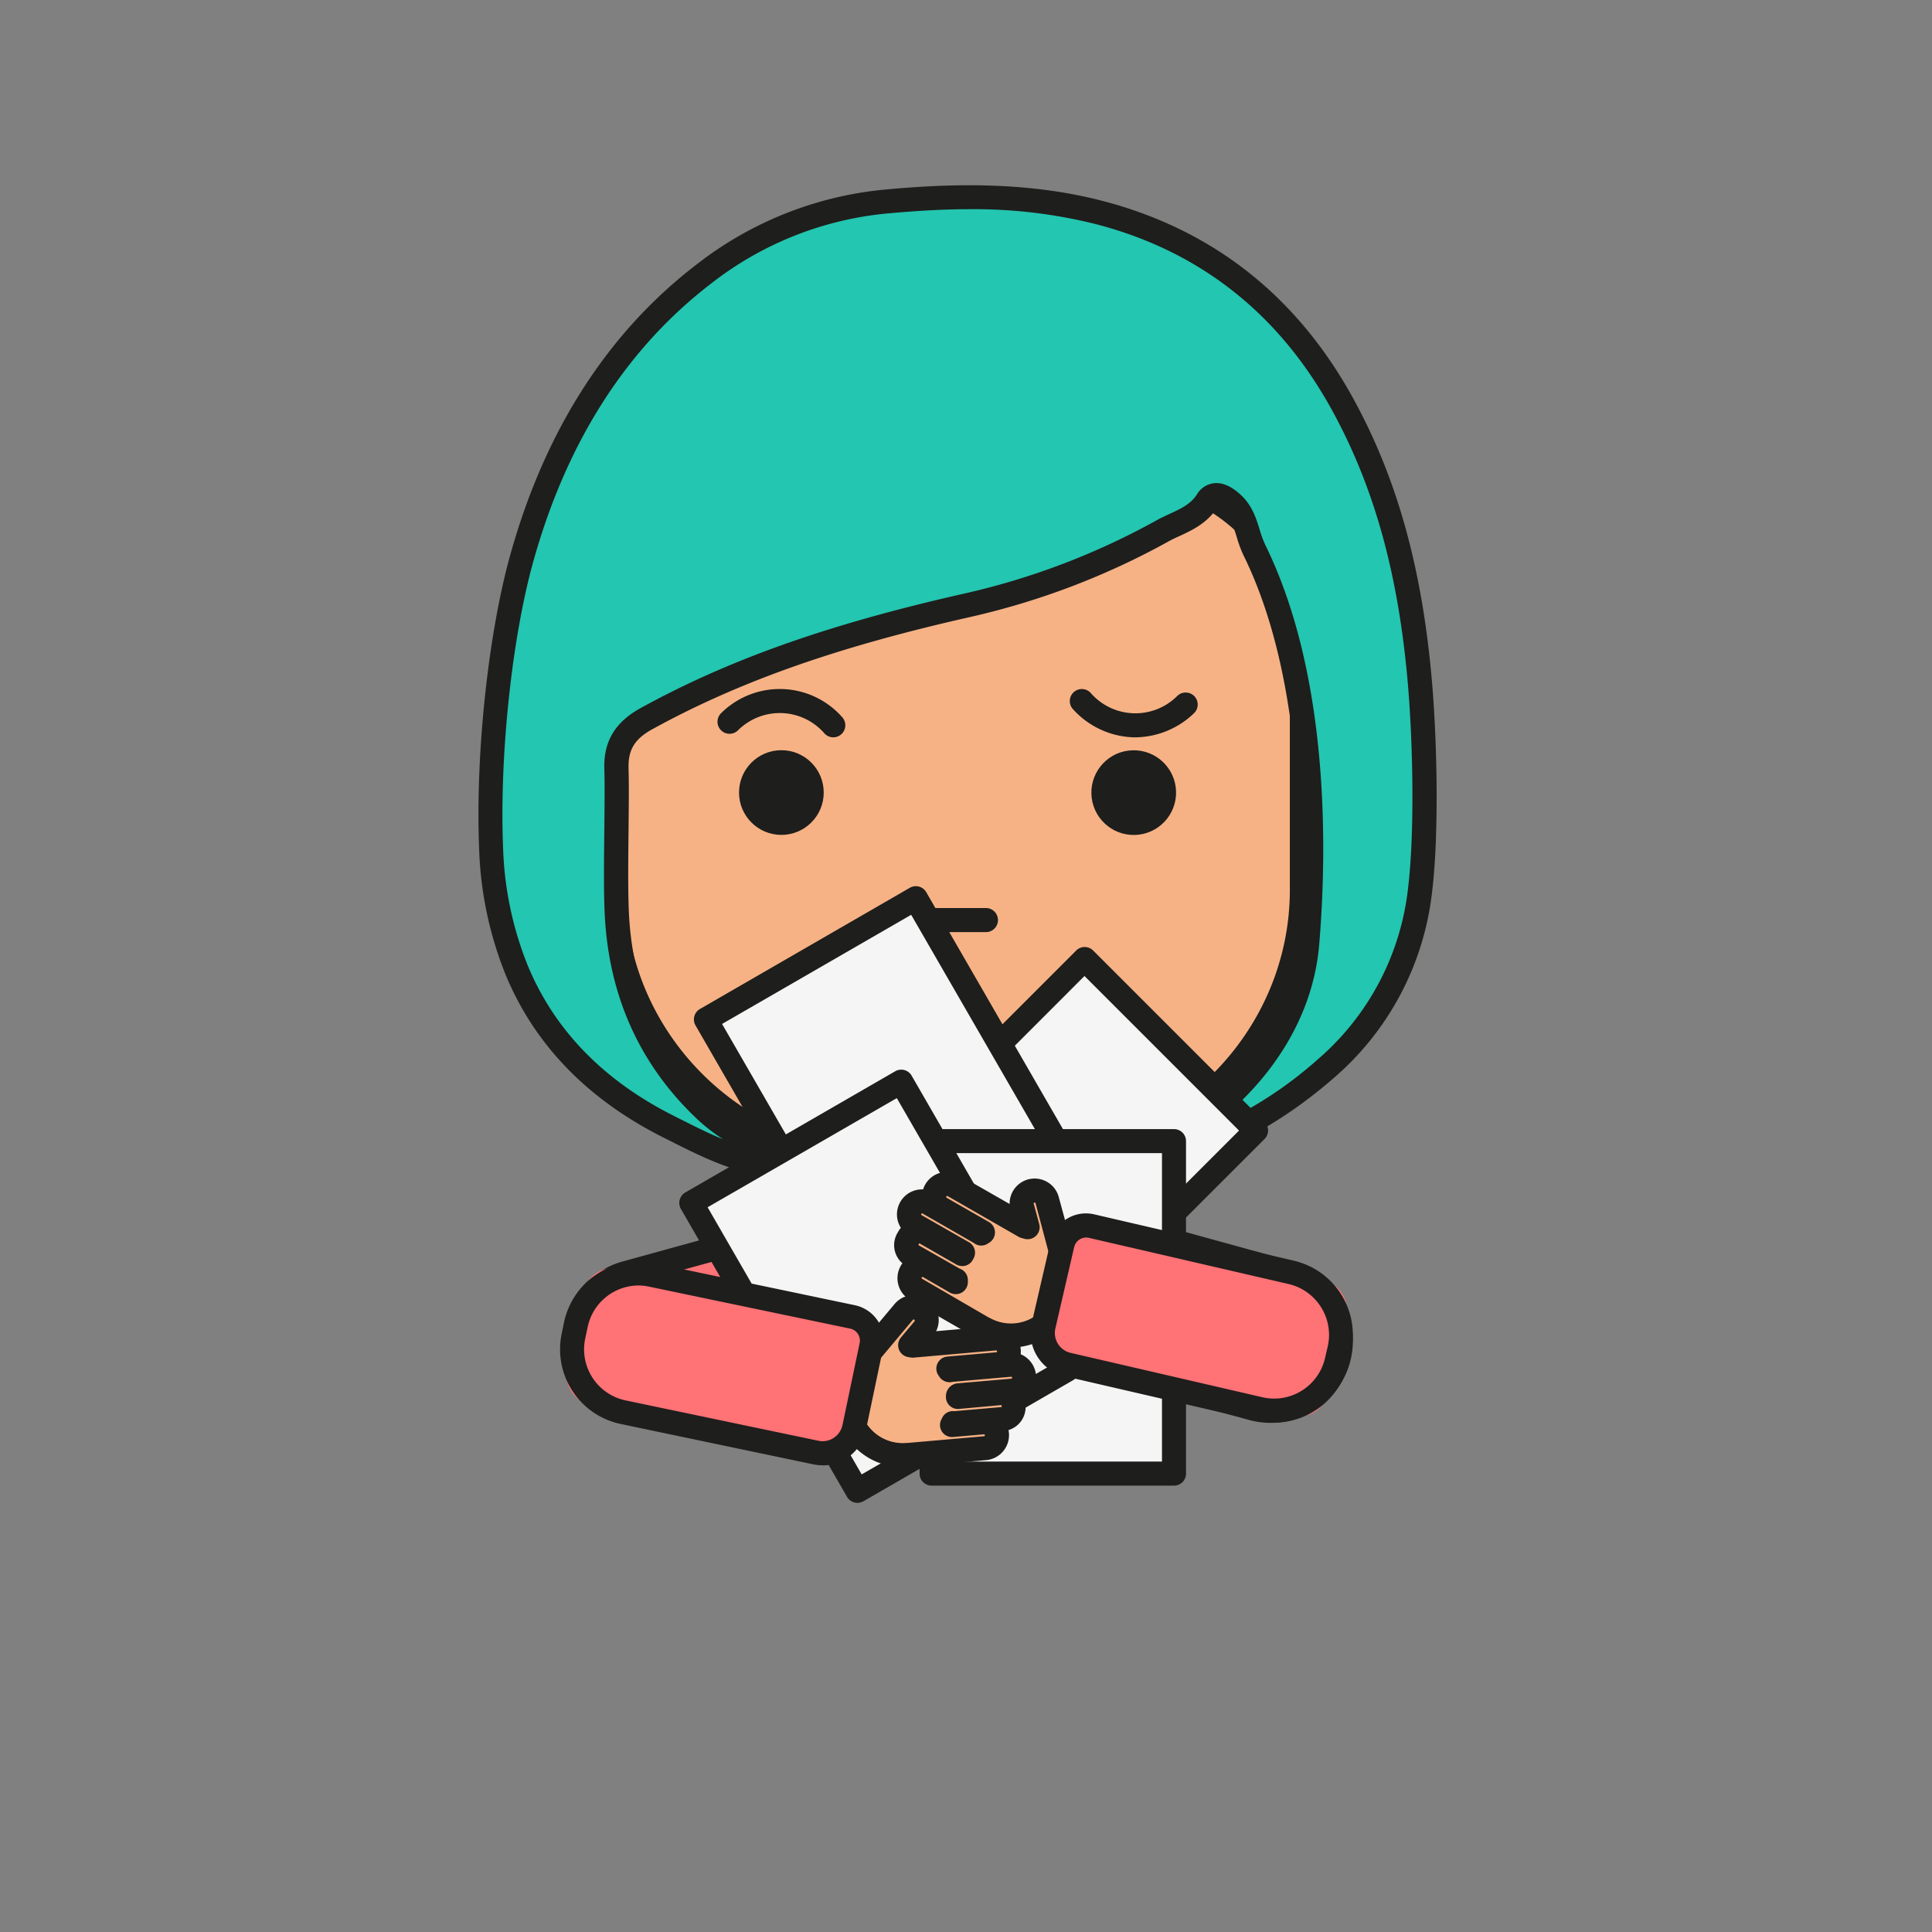<svg id="Calque_1" data-name="Calque 1" xmlns="http://www.w3.org/2000/svg" viewBox="0 0 500 500"><rect x="0" y="0" width="500" height="500" fill="#808080" stroke="none"/><defs><style>.cls-1{fill:#f6b285;}.cls-2{fill:#1e1e1c;}.cls-3{fill:#23c6b0;}.cls-4{fill:#f5f5f5;}.cls-5{fill:none;}.cls-6{fill:#ff7276;}</style></defs><path class="cls-1" d="M336.92,169.43V230.3a70.57,70.57,0,0,1-68.85,70.53c-.57,0-1.14,0-1.73,0H229.28c-.59,0-1.16,0-1.73,0a70.56,70.56,0,0,1-68.83-70.53V169.43a46.77,46.77,0,0,1,46.76-46.77h84.66A46.79,46.79,0,0,1,336.92,169.43Z"/><path class="cls-2" d="M266.35,304H229.28c-.61,0-1.21,0-1.8,0-39.63-.95-71.87-34-71.87-73.64V169.43a49.93,49.93,0,0,1,49.87-49.88h84.66A49.94,49.94,0,0,1,340,169.43V230.3c0,39.65-32.25,72.69-71.88,73.64Zm-60.87-178.2a43.71,43.71,0,0,0-43.65,43.66V230.3c0,36.3,29.52,66.54,65.79,67.42l1.66,0h37.07l1.65,0c36.29-.88,65.81-31.12,65.81-67.42V169.43a43.72,43.72,0,0,0-43.67-43.66Z"/><circle class="cls-2" cx="202.22" cy="205.11" r="10.96"/><circle class="cls-2" cx="293.42" cy="205.11" r="10.96" transform="translate(-5.9 8.71) rotate(-1.68)"/><path class="cls-2" d="M255.33,241.23h-15a3.12,3.12,0,0,1,0-6.23h15a3.12,3.12,0,0,1,0,6.23Z"/><path class="cls-2" d="M215.66,190.82a3.09,3.09,0,0,1-2.33-1.06A15.32,15.32,0,0,0,191,189a3.11,3.11,0,0,1-4.39-4.42A21.55,21.55,0,0,1,218,185.65a3.12,3.12,0,0,1-2.34,5.17Z"/><path class="cls-2" d="M293.83,190.82h-.49a22.06,22.06,0,0,1-15.7-7.33,3.11,3.11,0,1,1,4.67-4.11,15.33,15.33,0,0,0,22.35.75,3.11,3.11,0,0,1,4.39,4.41A22.18,22.18,0,0,1,293.83,190.82Z"/><path class="cls-3" d="M199.78,301.44c-9.66-1-18.1-5.55-26.52-9.75-17.87-8.93-31.88-22-39.59-40.78a91.48,91.48,0,0,1-6.55-31.32c-.92-22.5,2-53.75,8-75.27,8.14-29.12,22.83-54.8,47-73.38a90.46,90.46,0,0,1,47.37-18.81c18.41-1.67,36.5-1.87,54.53,2.74,28.34,7.23,49.19,24,63.24,49.38,12.49,22.58,18,47.07,20.23,72.61,1.27,14.87,1.84,38.83,0,53.68a71.46,71.46,0,0,1-24.34,46c-12.83,11.31-27.67,19.61-44.57,23.64.54-.86.87-2.13,1.65-2.52,7.44-3.77,13.29-9.33,19.17-15.17,10.83-10.75,17.75-23.77,18.95-38.38,2.6-31.72.75-72.35-13.71-101.73-1.9-3.86-2.05-8.5-5.39-11.74-2.15-2.09-5-3.8-6.85-.94-2.81,4.4-7.7,5.61-11.46,7.69a190.81,190.81,0,0,1-50.65,19.28c-28.85,6.51-56.9,15-83,29.32-5.26,2.9-8,6.68-7.8,12.89.29,10.15-.51,29.54.21,39.65,1.39,19.37,8.84,35.91,23.42,49.4C188.48,292.83,195.51,295.43,199.78,301.44Z"/><path class="cls-2" d="M199.78,304.55h-.32c-9.52-1-17.77-5.13-25.74-9.14l-1.85-.93c-19.75-9.87-33.57-24.12-41.08-42.37A95.21,95.21,0,0,1,124,219.72c-1-24.31,2.33-55.65,8.09-76.24,9-32.16,25.19-57.39,48.14-75a93.4,93.4,0,0,1,49-19.44c15.3-1.39,35.44-2.32,55.58,2.82,28.63,7.31,50.56,24.43,65.2,50.89,11.52,20.84,18.07,44.31,20.6,73.85,1.36,15.94,1.8,39.72,0,54.33a74.42,74.42,0,0,1-25.37,48C331.42,291,316,299.23,299.32,303.2a3.11,3.11,0,0,1-3.35-4.69c.11-.18.2-.39.3-.59a6,6,0,0,1,2.58-3.05c6.93-3.51,12.42-8.69,18.38-14.6,10.72-10.64,17-23.24,18-36.42,1.54-18.78,3.32-66.13-13.4-100.11a31.22,31.22,0,0,1-1.76-4.75c-.76-2.46-1.42-4.59-3-6.13a7,7,0,0,0-2.06-1.5h0c-2.6,4.07-6.58,5.9-9.78,7.38-1,.44-1.92.88-2.8,1.37A194.43,194.43,0,0,1,251,159.7c-34.46,7.77-59.79,16.72-82.14,29-4.59,2.52-6.32,5.34-6.19,10.07.12,4.22.06,9.94,0,16-.1,8.7-.2,17.69.21,23.53,1.38,19.16,8.72,34.64,22.43,47.34a51.5,51.5,0,0,0,6.47,4.81c3.76,2.51,7.65,5.1,10.56,9.19a3.11,3.11,0,0,1-2.54,4.91ZM251.05,54.14c-7.48,0-14.63.49-21.26,1.09A87.17,87.17,0,0,0,184,73.41c-21.86,16.77-37.31,40.91-45.94,71.75-5.6,20-8.83,50.58-7.86,74.3a88.79,88.79,0,0,0,6.32,30.27c6.92,16.82,19.73,30,38.1,39.17l1.86.94c3.6,1.8,7.1,3.57,10.66,5a48.91,48.91,0,0,1-6.11-4.66c-14.72-13.62-22.93-30.94-24.4-51.45-.44-6.1-.33-15.22-.23-24.05.06-6,.13-11.64,0-15.74-.2-7.07,2.79-12.06,9.41-15.7,22.88-12.58,48.72-21.72,83.77-29.63a187.87,187.87,0,0,0,49.83-19c1.05-.58,2.15-1.09,3.21-1.58,2.85-1.31,5.53-2.54,7.14-5.06a5.91,5.91,0,0,1,4.38-2.91c2.28-.26,4.73.84,7.26,3.29,2.72,2.64,3.73,5.89,4.61,8.75a27.4,27.4,0,0,0,1.41,3.85c16.77,34.09,16,79.39,14,103.36-1.2,14.68-8.07,28.63-19.86,40.32-2.39,2.38-4.78,4.7-7.27,6.89a105,105,0,0,0,26.77-17.37,68.35,68.35,0,0,0,23.31-44c1.76-14.19,1.32-37.42,0-53-2.45-28.64-8.76-51.31-19.85-71.37-13.77-24.89-34.39-41-61.29-47.87A129.78,129.78,0,0,0,251.05,54.14Z"/><rect class="cls-4" x="241.1" y="257.81" width="62.73" height="86.05" transform="translate(292.52 -104.55) rotate(45)"/><path class="cls-2" d="M264.22,356.54a3.07,3.07,0,0,1-2.2-.91l-44.36-44.35a3.1,3.1,0,0,1,0-4.4L278.51,246a3.1,3.1,0,0,1,4.4,0l44.36,44.35a3.13,3.13,0,0,1,0,4.41l-60.85,60.84A3.1,3.1,0,0,1,264.22,356.54Zm-40-47.46,40,39.95,56.44-56.44-40-40Z"/><rect class="cls-4" x="199.93" y="242.37" width="62.73" height="86.05" transform="translate(-111.71 153.89) rotate(-30)"/><path class="cls-2" d="M225.65,341.45a3.21,3.21,0,0,1-.81-.1A3.1,3.1,0,0,1,223,339.9l-43-74.52a3.11,3.11,0,0,1,1.14-4.25l54.32-31.37a3.11,3.11,0,0,1,4.25,1.14l43,74.52a3.11,3.11,0,0,1-1.14,4.25L227.2,341A3.12,3.12,0,0,1,225.65,341.45ZM186.87,265l39.92,69.13,48.93-28.25-39.91-69.13Z"/><path class="cls-1" d="M268.08,300.83v11.36c-3,5.51-8.13,7.5-14.13,7.94-9.7.71-19-.12-26.39-7.14V300.83c.57,0,1.14,0,1.73,0h37.06C266.94,300.86,267.51,300.84,268.08,300.83Z"/><path class="cls-2" d="M248.61,323.46c-7.85,0-16.17-1.56-23.19-8.21l-1-.92V297.64l3.18.08,1.66,0h37.06l1.66,0,3.18-.08V313l-.38.69c-3.18,5.83-8.62,9-16.62,9.56C252.37,323.37,250.5,323.46,248.61,323.46ZM230.67,311.6c6.82,5.75,15.45,6,23.06,5.43,5.55-.41,9.06-2.17,11.24-5.67V304h-34.3Z"/><path class="cls-5" d="M223.17,260.52a41.59,41.59,0,0,0,49.29,0"/><path class="cls-6" d="M247.82,356.94h48.83L324,364.48a18.15,18.15,0,0,0,22.32-12.67v0a18.14,18.14,0,0,0-12.67-22.31L282,315.22l-.57-.13c-4.06-1.1-8.14-2.13-12.2-3.18-.36.38-.72.74-1.1,1.08-5.83,5.52-12.82,7.22-20.26,7.34-7.44-.12-14.43-1.82-20.27-7.34-.37-.34-.73-.7-1.09-1.08-4.07,1-8.14,2.08-12.2,3.18l-.58.13L162,329.47a18.15,18.15,0,0,0-12.68,22.31v0a18.14,18.14,0,0,0,22.31,12.67l27.4-7.54Z"/><path class="cls-2" d="M166.74,368.26a21.28,21.28,0,0,1-5.62-41.79l51.74-14.25.52-.12c2.85-.77,5.65-1.49,8.44-2.21l5.65-1.46,1.26,1.36c.3.31.59.61.9.89,4.6,4.35,10.38,6.41,18.24,6.54,7.76-.13,13.54-2.19,18.08-6.49.36-.33.65-.62.95-.94l1.27-1.36,5.64,1.46c2.8.72,5.6,1.44,8.38,2.2a4.47,4.47,0,0,1,.57.13l51.75,14.25a21.25,21.25,0,0,1,14.85,26.14,21.29,21.29,0,0,1-26.14,14.87l-27-7.43H199.41l-27,7.43A21.25,21.25,0,0,1,166.74,368.26Zm58.79-52.9-2.15.56c-2.77.71-5.54,1.42-8.3,2.17l-.46.11-51.84,14.27a15,15,0,0,0,8,29l27.8-7.65h98.5l27.8,7.65a15,15,0,0,0,8-29l-52.23-14.36c-2.83-.77-5.6-1.48-8.37-2.19l-2.15-.56c-5.68,5.34-12.76,7.92-22.24,8.08C238.32,323.28,231.25,320.71,225.53,315.36Z"/><rect class="cls-4" x="241.1" y="295.32" width="62.73" height="86.05"/><path class="cls-2" d="M303.83,384.48H241.1a3.11,3.11,0,0,1-3.11-3.11V295.32a3.11,3.11,0,0,1,3.11-3.11h62.73a3.11,3.11,0,0,1,3.11,3.11v86.05A3.11,3.11,0,0,1,303.83,384.48Zm-59.62-6.22h56.51V298.43H244.21Z"/><rect class="cls-4" x="196.19" y="289.85" width="62.73" height="86.05" transform="translate(-135.95 158.38) rotate(-30)"/><path class="cls-2" d="M221.9,388.93a3.19,3.19,0,0,1-.8-.1,3.1,3.1,0,0,1-1.89-1.45l-43-74.52a3.13,3.13,0,0,1,1.14-4.25l54.33-31.37a3.11,3.11,0,0,1,4.25,1.14l43,74.52a3.13,3.13,0,0,1-1.14,4.25l-54.33,31.37A3.16,3.16,0,0,1,221.9,388.93Zm-38.77-76.49L223,381.57,272,353.32l-39.91-69.13Z"/><path class="cls-1" d="M254.92,374.78a3.36,3.36,0,0,0-.58-6.7l-8,.7.24-.5a2.48,2.48,0,0,0,.61,0l12.29-1.07a3.09,3.09,0,0,0,2.81-3.35l0-.54a3.09,3.09,0,0,0-3.35-2.81l-11,1c0-.13,0-.27,0-.41L262,359.84a3.36,3.36,0,1,0-.59-6.69l-15.1,1.32a3.47,3.47,0,0,0-.56.11c-.09-.15-.19-.3-.29-.45L258,353a3.35,3.35,0,0,0,3.05-3.64h0a3.35,3.35,0,0,0-3.64-3.05l-21.07,1.84-.83-.14,3.5-4.18a3.36,3.36,0,1,0-5.14-4.32l-12,14.31a3.16,3.16,0,0,0-.65,1.24,14.31,14.31,0,0,0,13.66,21.44H235Z"/><path class="cls-2" d="M233.7,379.69a17.44,17.44,0,0,1-15.34-25.87,6.56,6.56,0,0,1,1.13-2l12-14.31a6.47,6.47,0,0,1,10.78,7l14.88-1.3a6.49,6.49,0,0,1,7,5.88,5.86,5.86,0,0,1,0,1.39,6.47,6.47,0,0,1,1,11.43,6.08,6.08,0,0,1,.2,1.13l.05.52A6.2,6.2,0,0,1,261,370.1a6.5,6.5,0,0,1-5.77,7.78h0l-20,1.74h-.16C234.61,379.67,234.16,379.69,233.7,379.69Zm21.22-4.91h0Zm-18.46-33.32a.25.25,0,0,0-.19.09l-12,14.3a3.69,3.69,0,0,1-.34.79,11.21,11.21,0,0,0,10.61,16.8h.25l19.87-1.74a.25.25,0,0,0,.23-.27.26.26,0,0,0-.27-.23l-8,.7a3.11,3.11,0,0,1-3-4.53l.18-.37a3.08,3.08,0,0,1,3.16-1.79l12.3-1.07-.07-.51-11,1a3.1,3.1,0,0,1-3.38-2.92s0-.25,0-.29a3.34,3.34,0,0,1,2.83-3.4l14.07-1.22a.27.27,0,0,0,.23-.28c0-.13-.08-.2-.28-.22l-15.1,1.32a3.18,3.18,0,0,1-3.46-1.33l-.23-.34a3.12,3.12,0,0,1,2.3-4.87l12.57-1.1a.25.25,0,1,0,0-.49l-21.08,1.84a3.18,3.18,0,0,1-.87,0l-.63-.1a3.12,3.12,0,0,1-2-5.09l3.51-4.18a.27.27,0,0,0,0-.35A.24.24,0,0,0,236.46,341.46Z"/><path class="cls-6" d="M176.23,314.11h19.31a8.5,8.5,0,0,1,8.5,8.5v64.22a3.23,3.23,0,0,1-3.23,3.23H172a4.3,4.3,0,0,1-4.3-4.3V322.61a8.5,8.5,0,0,1,8.5-8.5Z" transform="translate(-196.82 461.84) rotate(-78.17)"/><path class="cls-2" d="M212.86,379.21a12,12,0,0,1-2.38-.24l-49.86-10.45a19.74,19.74,0,0,1-15.26-23.34l.63-3a19.74,19.74,0,0,1,23.35-15.26l51.91,10.87a9.43,9.43,0,0,1,7.28,11.15l-4.43,21.16a11.5,11.5,0,0,1-11.24,9.15Zm-47.59-46.53a13.51,13.51,0,0,0-13.18,10.74l-.64,3a13.51,13.51,0,0,0,10.44,16l49.87,10.44a5.2,5.2,0,0,0,4-.74,5.25,5.25,0,0,0,2.28-3.34l4.43-21.17,3.05.64-3.05-.64a3.17,3.17,0,0,0-2.47-3.77L168.06,333A14,14,0,0,0,165.27,332.68Z"/><path class="cls-1" d="M237.06,333.71a3.36,3.36,0,0,1,3.35-5.83l6.92,4c0-.18,0-.37,0-.55a2.53,2.53,0,0,1-.56-.25l-10.7-6.14a3.09,3.09,0,0,1-1.14-4.22l.26-.46a3.09,3.09,0,0,1,4.22-1.15l9.59,5.5c.06-.12.11-.25.18-.37l-12.24-7a3.36,3.36,0,0,1,3.34-5.83l13.15,7.54a3.17,3.17,0,0,1,.46.33l.46-.28-11-6.28a3.35,3.35,0,0,1-1.24-4.58h0a3.37,3.37,0,0,1,4.59-1.25l18.35,10.53c.27.07.54.14.81.23l-1.43-5.27a3.36,3.36,0,0,1,6.49-1.75l4.88,18a3.29,3.29,0,0,1,.08,1.39,14.33,14.33,0,0,1-21.41,13.72l0,0h0Z"/><path class="cls-2" d="M261.62,348.74a17.33,17.33,0,0,1-8.66-2.32l-.07,0-17.38-10a6.49,6.49,0,0,1-2.39-8.84c.13-.22.27-.44.42-.65a6.2,6.2,0,0,1-1.32-7.77l.27-.48a6.73,6.73,0,0,1,.65-.93,6.47,6.47,0,0,1,5.75-9.93,6.54,6.54,0,0,1,.56-1.27,6.46,6.46,0,0,1,8.84-2.39l13,7.43A6.47,6.47,0,0,1,274,309.77l4.89,18a6.46,6.46,0,0,1,.19,2.27,17.42,17.42,0,0,1-12.84,18.07A17.53,17.53,0,0,1,261.62,348.74Zm-5.52-7.69a11.22,11.22,0,0,0,16.72-10.77,2.77,2.77,0,0,1,0-.76L268,311.39a.3.3,0,0,0-.3-.18.25.25,0,0,0-.17.31l1.42,5.27a3.11,3.11,0,0,1-3.93,3.78c-.21-.07-.41-.12-.62-.17a2.88,2.88,0,0,1-.81-.33l-18.35-10.53a.28.28,0,0,0-.34.1.28.28,0,0,0,.09.34l10.95,6.28a3.11,3.11,0,0,1,.05,5.36l-.38.24a3.11,3.11,0,0,1-3.66-.23l-13.18-7.57a.25.25,0,0,0-.34.09.26.26,0,0,0,.1.34l12.24,7a3.11,3.11,0,0,1,1.16,4.24l-.15.28a3.06,3.06,0,0,1-1.88,1.53,3.12,3.12,0,0,1-2.41-.29l-9.58-5.5-.25.47,10.7,6.1a3.11,3.11,0,0,1,2.12,2.92v.46a3.12,3.12,0,0,1-4.66,2.82l-6.92-4a.25.25,0,1,0-.25.43h0L255.94,341Z"/><path class="cls-6" d="M295.38,304.15h28.8a3.23,3.23,0,0,1,3.23,3.23V371.6a8.5,8.5,0,0,1-8.5,8.5H299.59a8.5,8.5,0,0,1-8.5-8.5V308.45a4.3,4.3,0,0,1,4.3-4.3Z" transform="translate(-93.77 566.31) rotate(-76.98)"/><path class="cls-2" d="M329.71,368.18a20,20,0,0,1-4.45-.51l-49.63-11.48a11.52,11.52,0,0,1-8.62-13.8l4.88-21.07a9.39,9.39,0,0,1,11.29-7.05l51.67,12a19.74,19.74,0,0,1,14.77,23.65l-.7,3A19.76,19.76,0,0,1,329.71,368.18ZM278,322.72l-4.87,21.07a5.27,5.27,0,0,0,3.95,6.33l49.64,11.49a13.52,13.52,0,0,0,16.19-10.11l.7-3a13.52,13.52,0,0,0-10.11-16.19l-51.67-11.95a3.19,3.19,0,0,0-3.83,2.39Z"/></svg>